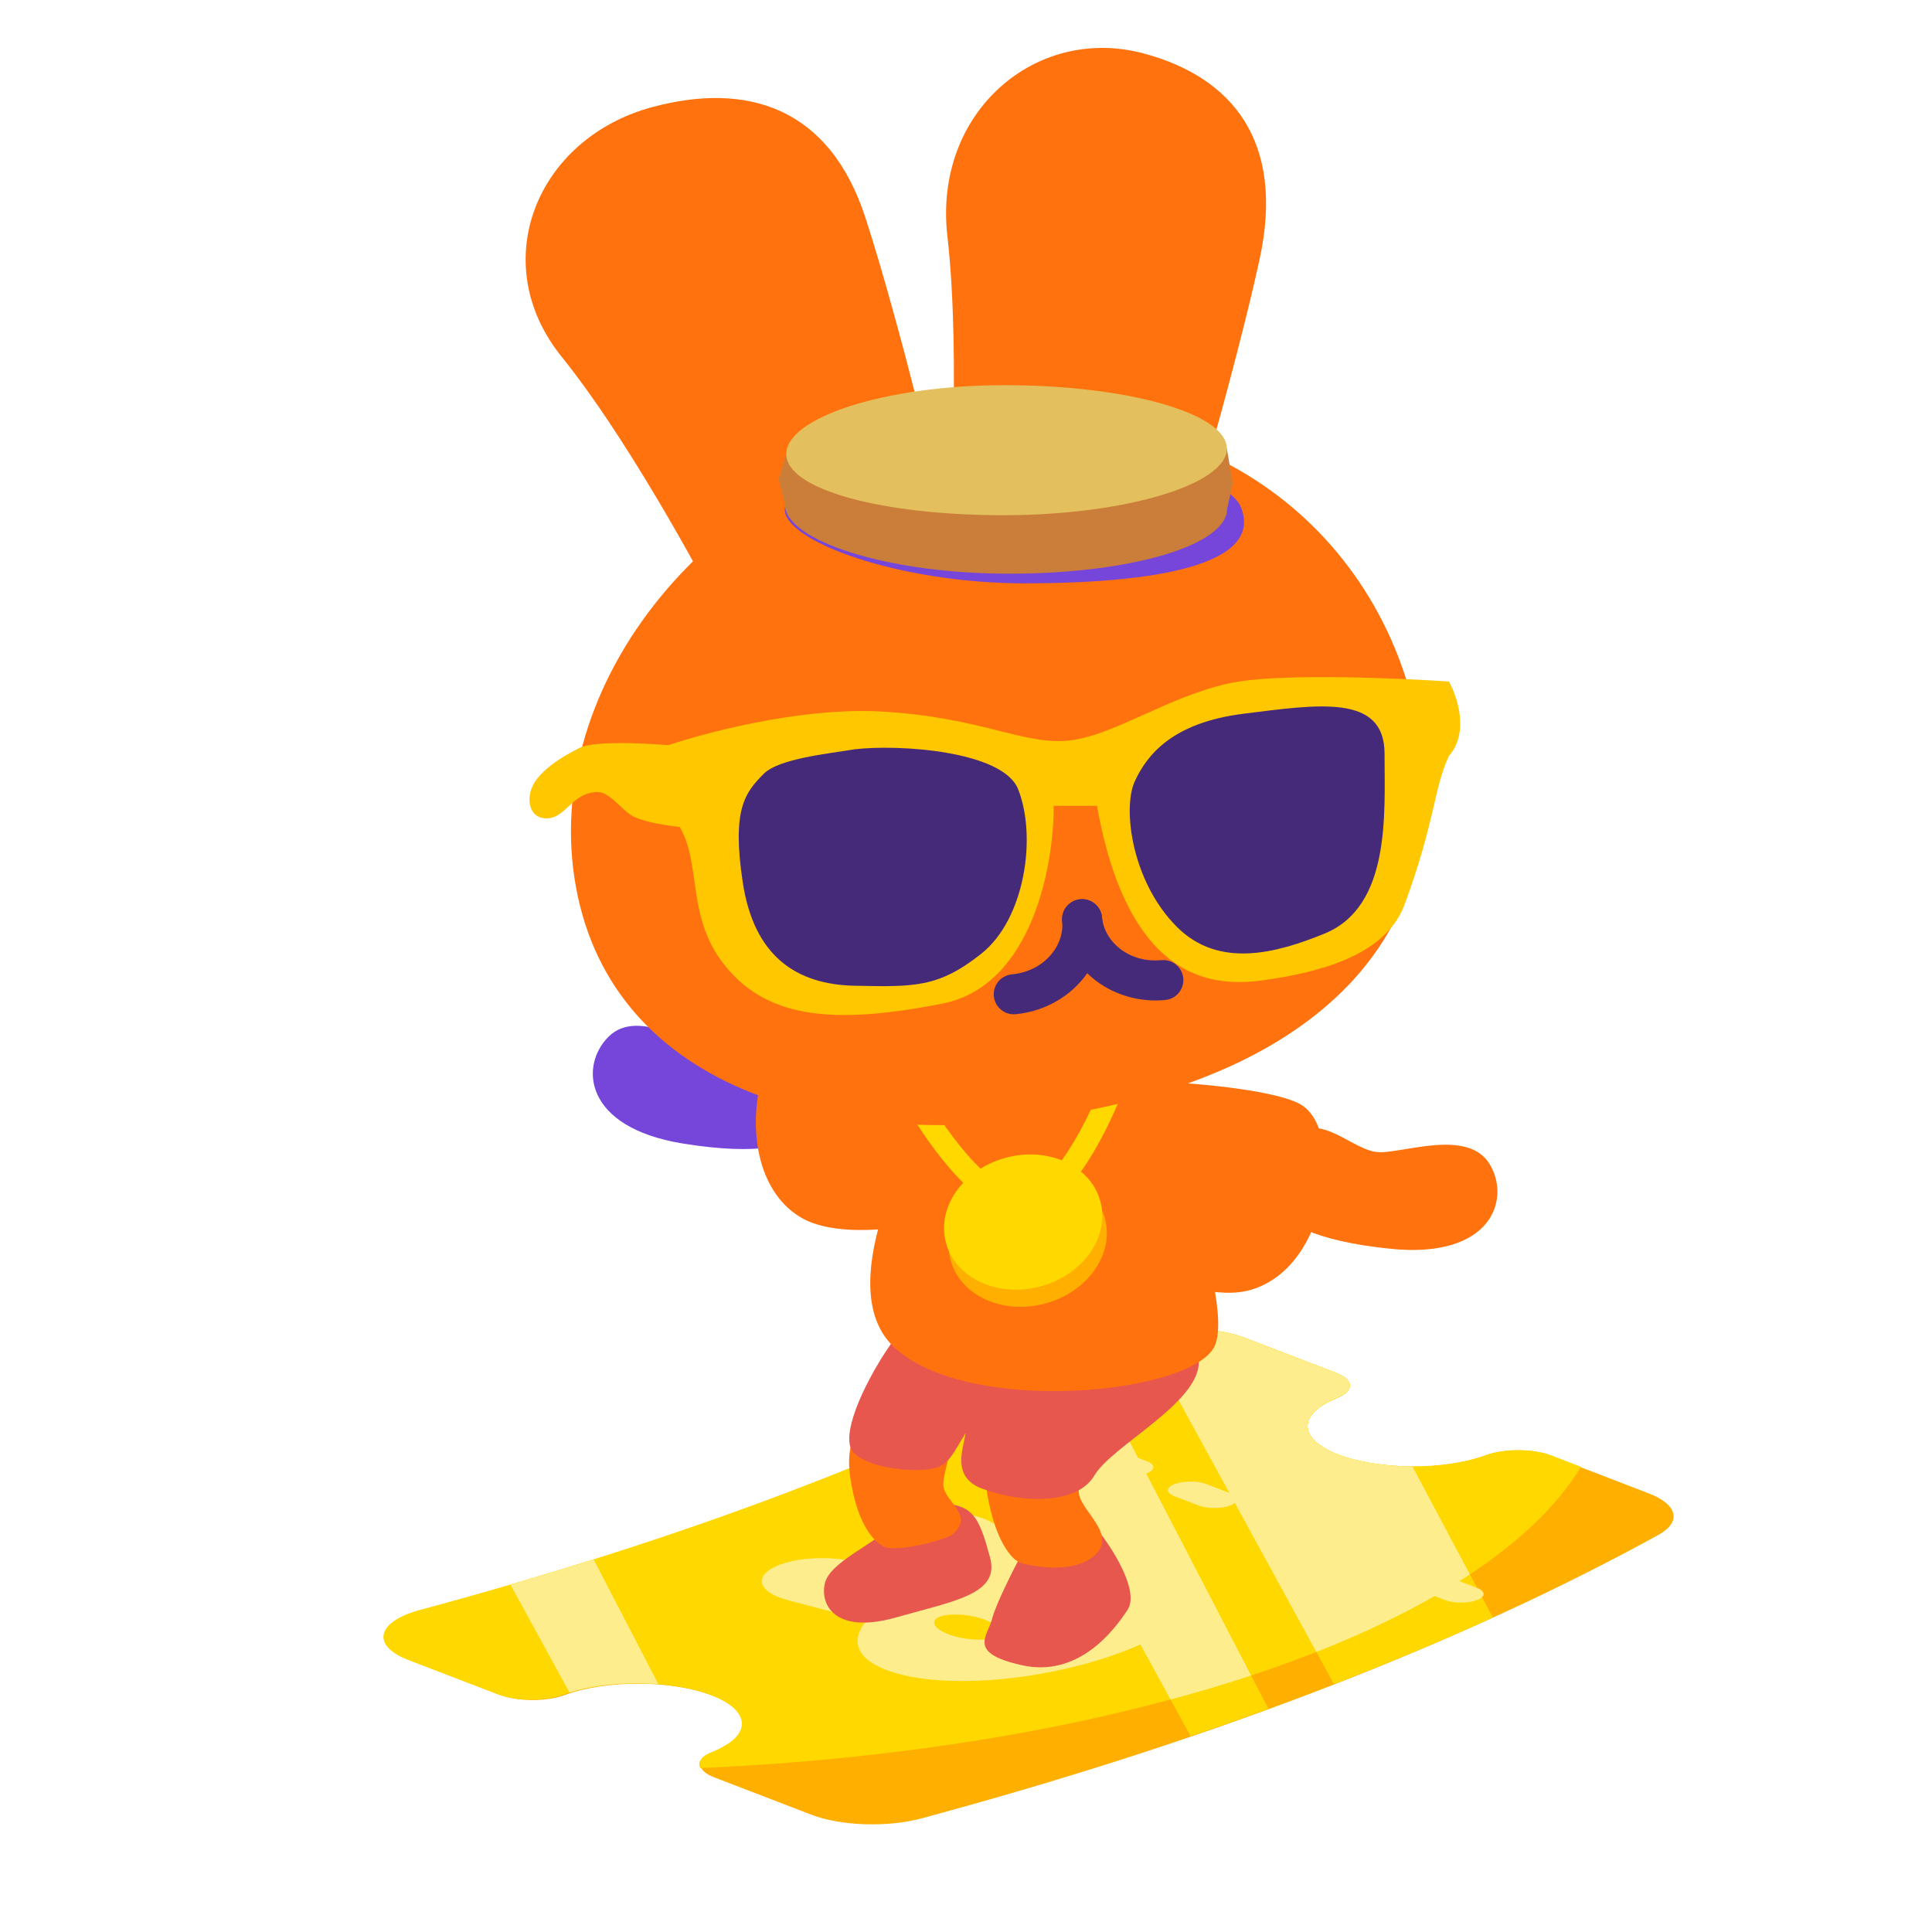 <svg xmlns="http://www.w3.org/2000/svg" width="191" height="191" fill="none" viewBox="0 0 191 191"><path fill="#FFAF00" d="M70.593 175.705C68.82 175.023 68.794 173.92 70.536 173.226C74.465 171.661 74.421 169.166 70.406 167.621C66.39 166.076 59.906 166.06 55.838 167.571C54.034 168.241 51.167 168.232 49.395 167.549L40.564 164.152C36.875 162.733 37.384 160.379 41.631 159.214L43.765 158.628C69.69 151.515 92.269 142.752 110.528 132.715C113.467 131.1 119.485 130.897 123.109 132.291L132.097 135.749C133.867 136.43 133.895 137.531 132.159 138.225C128.246 139.79 128.294 142.281 132.305 143.824C136.315 145.367 142.789 145.385 146.857 143.88C148.662 143.212 151.524 143.222 153.294 143.904L163.011 147.642C165.87 148.742 166.264 150.472 163.945 151.747C144.626 162.366 120.737 171.638 93.307 179.164L91.175 179.749C87.782 180.68 83.139 180.531 80.193 179.398L70.593 175.705Z"/><path fill="#FFD800" fill-rule="evenodd" d="M69.236 174.794C68.913 174.234 69.306 173.625 70.42 173.183C74.356 171.619 74.313 169.126 70.289 167.582C66.265 166.038 59.767 166.021 55.691 167.532C53.883 168.201 51.01 168.192 49.234 167.51L40.385 164.115C36.688 162.697 37.198 160.344 41.454 159.179L43.593 158.594C69.572 151.485 92.198 142.727 110.496 132.696C113.441 131.082 119.471 130.879 123.103 132.273L132.109 135.728C133.883 136.409 133.911 137.509 132.172 138.203C128.25 139.767 128.299 142.256 132.318 143.798C136.336 145.34 142.823 145.359 146.901 143.854C148.709 143.187 151.577 143.198 153.351 143.878L156.299 145.009C146.719 160.812 112.027 172.916 69.236 174.794Z" clip-rule="evenodd"/><path fill="#FFD800" fill-rule="evenodd" d="M139.632 144.969L147.581 159.912C142.57 162.187 137.331 164.385 131.875 166.501L112.908 131.819C116.05 131.072 120.294 131.195 123.103 132.273L132.109 135.728C133.884 136.409 133.911 137.509 132.172 138.203C128.25 139.767 128.299 142.256 132.318 143.798C134.339 144.574 136.984 144.964 139.632 144.969ZM99.474 138.335C102.205 137.03 104.858 135.699 107.43 134.344L125.397 168.938C122.875 169.858 120.311 170.761 117.706 171.646L99.474 138.335ZM50.459 156.654C53.242 155.843 55.983 155.012 58.682 154.162L65.089 166.498C62.063 166.253 58.808 166.528 56.298 167.323L50.459 156.654Z" clip-rule="evenodd"/><path fill="#FEED8D" fill-rule="evenodd" d="M145.313 155.647L139.632 144.969C137.595 144.965 135.561 144.733 133.81 144.274C133.285 144.136 132.784 143.978 132.318 143.798C128.299 142.256 128.25 139.767 132.172 138.203C133.911 137.509 133.884 136.409 132.109 135.728L123.103 132.273H123.103C121.476 131.648 119.367 131.344 117.27 131.344C115.747 131.344 114.23 131.505 112.908 131.819L130.133 163.316C135.977 161.018 141.086 158.443 145.313 155.647ZM123.685 165.641L107.43 134.344C104.858 135.699 102.205 137.03 99.474 138.335L115.721 168.019C118.479 167.277 121.137 166.483 123.685 165.641ZM65.089 166.498L58.682 154.162C55.983 155.012 53.242 155.843 50.459 156.654L56.298 167.323C56.612 167.224 56.938 167.133 57.273 167.049C59.618 166.467 62.441 166.283 65.089 166.498Z" clip-rule="evenodd"/><path fill="#FEED8D" fill-rule="evenodd" d="M103.142 140.53L105.109 141.284C105.978 141.618 105.978 142.158 105.109 142.492C104.24 142.825 102.831 142.825 101.962 142.492L99.995 141.737C99.126 141.404 99.126 140.863 99.995 140.53C100.864 140.196 102.273 140.196 103.142 140.53Z" clip-rule="evenodd"/><path fill="#FEED8D" fill-rule="evenodd" d="M111.403 143.699L113.37 144.454C114.239 144.787 114.239 145.328 113.37 145.661C112.501 145.995 111.092 145.995 110.223 145.661L108.256 144.907C107.387 144.573 107.387 144.033 108.256 143.699C109.125 143.366 110.534 143.366 111.403 143.699Z" clip-rule="evenodd"/><path fill="#FEED8D" fill-rule="evenodd" d="M121.63 148.831C120.761 149.164 119.352 149.164 118.483 148.831L116.123 147.925C115.254 147.592 115.254 147.051 116.123 146.718C116.992 146.384 118.401 146.384 119.27 146.718L121.63 147.623C122.499 147.957 122.499 148.497 121.63 148.831Z" clip-rule="evenodd"/><path fill="#FEED8D" fill-rule="evenodd" d="M129.891 152C129.022 152.334 127.613 152.334 126.744 152L124.384 151.095C123.515 150.761 123.515 150.221 124.384 149.887C125.253 149.554 126.662 149.554 127.531 149.887L129.891 150.793C130.76 151.126 130.76 151.667 129.891 152Z" clip-rule="evenodd"/><path fill="#FEED8D" fill-rule="evenodd" d="M135.792 153.057L137.759 153.812C138.628 154.145 138.628 154.686 137.759 155.019C136.89 155.352 135.481 155.352 134.612 155.019L132.645 154.264C131.776 153.931 131.776 153.39 132.645 153.057C133.514 152.724 134.923 152.724 135.792 153.057Z" clip-rule="evenodd"/><path fill="#FEED8D" fill-rule="evenodd" d="M144.052 156.226L146.019 156.981C146.888 157.315 146.888 157.855 146.019 158.189C145.15 158.522 143.741 158.522 142.872 158.189L140.905 157.434C140.036 157.101 140.036 156.56 140.905 156.226C141.774 155.893 143.183 155.893 144.052 156.226Z" clip-rule="evenodd"/><path fill="#FEED8D" fill-rule="evenodd" d="M88.906 153.377C86.588 152.487 86.588 151.045 88.906 150.156C91.532 149.148 95.899 149.303 97.999 150.479L103.287 153.439C107.902 152.871 112.8 152.947 116.045 154.192C118.963 155.311 119.405 156.961 118.416 158.533C117.416 160.123 114.887 161.797 111.168 163.224C107.45 164.651 103.085 165.622 98.941 166.005C94.844 166.385 90.545 166.215 87.627 165.095C84.401 163.857 84.188 161.992 85.639 160.232L77.89 158.194C74.826 157.389 74.422 155.713 77.049 154.705C79.367 153.816 83.125 153.816 85.443 154.705L90.812 156.765C91.344 156.526 91.908 156.292 92.504 156.063C93.08 155.842 93.669 155.633 94.27 155.435L88.906 153.377Z" clip-rule="evenodd"/><path fill="#FFD800" d="M97.425 160.149C98.9 160.715 99.273 161.489 98.26 161.877C97.246 162.266 95.229 162.123 93.755 161.557C92.281 160.992 91.907 160.218 92.921 159.829C93.934 159.44 95.951 159.583 97.425 160.149Z"/><path fill="#FFD800" d="M107.102 156.436C108.576 157.002 108.95 157.776 107.936 158.165C106.923 158.553 104.906 158.41 103.432 157.844C101.957 157.279 101.584 156.505 102.597 156.116C103.611 155.727 105.628 155.87 107.102 156.436Z"/><path fill="#E8574E" d="M111.477 159.142C112.619 157.386 110.197 153.434 108.843 151.678L101.05 153.544C100.208 155.117 98.437 158.615 98.086 160.02C97.647 161.776 95.561 163.423 101.05 164.63C106.538 165.838 110.05 161.337 111.477 159.142Z"/><path fill="#E8574E" d="M81.526 156.617C81.965 154.422 86.136 152.885 89.868 149.702C90.417 149.263 91.998 148.451 93.93 148.714C96.345 149.043 96.894 150.361 97.881 153.983C98.869 157.605 94.369 158.264 88.551 159.91C82.734 161.557 81.087 158.813 81.526 156.617Z"/><path fill="#FF720D" d="M93.254 146.73C93.254 148.496 96.579 149.801 94.04 151.788C92.09 152.666 88.771 153.266 87.673 152.995C86.812 152.782 84.81 151.292 84.048 145.994C83.096 139.372 88.704 138.048 92.09 139.446C95.476 140.844 93.254 144.964 93.254 146.73Z"/><path fill="#FF720D" d="M106.645 147.427C106.645 149.351 110.666 151.676 108.127 153.84C106.265 155.427 102.839 155.026 100.976 154.536C100.115 154.304 98.202 152.397 97.44 146.626C96.487 139.411 102.096 137.968 105.482 139.491C108.868 141.014 106.645 145.503 106.645 147.427Z"/><path fill="#E8574E" d="M84.051 143.006C83.392 140.591 86.429 135.066 88.441 132.359C98.284 131.81 118.518 128.188 118.518 134.664C118.518 138.739 109.956 142.896 108.2 145.86C106.443 148.824 100.955 148.604 97.113 147.177C94.04 146.036 95.21 143.262 95.466 141.689C94.275 143.543 93.846 144.887 92.174 145.201C89.687 145.669 84.564 144.888 84.051 143.006Z"/><path fill="#FF720D" d="M88.332 133.127C82.536 127.595 89.063 114.064 93.052 107.99C96.967 107.149 105.675 105.466 109.187 105.466C113.578 105.466 122.36 128.407 120.054 133.127C117.749 137.847 95.576 140.042 88.332 133.127Z"/><path fill="#FF720D" d="M123.747 127.491C117.509 129.397 105.447 122.136 100.195 118.267C99.987 115.794 99.705 110.343 100.247 108.32C100.924 105.792 124.439 106.672 128.643 109.221C132.846 111.77 131.545 125.109 123.747 127.491Z"/><path fill="#FF720D" d="M136.421 113.912C133.787 113.912 130.603 109.741 127.64 112.376C125.467 114.307 126.017 117.861 126.687 119.793C127.004 120.687 129.615 122.672 137.519 123.462C147.398 124.45 149.374 118.632 147.288 115.12C145.202 111.607 139.055 113.912 136.421 113.912Z"/><path fill="#7645D9" d="M71.006 104.103C73.551 104.785 77.705 101.58 79.886 104.892C81.485 107.32 80.034 110.611 78.886 112.304C78.348 113.085 75.313 114.326 67.474 113.044C57.676 111.441 57.273 105.31 60.197 102.457C63.121 99.604 68.462 103.422 71.006 104.103Z"/><path fill="#FF720D" d="M79 120.253C84.379 123.656 97.534 119.823 103.44 117.482C104.258 115.183 105.894 110.07 105.894 108.007C105.894 105.429 83.589 100.273 79 101.627C74.411 102.98 72.276 115.999 79 120.253Z"/><path stroke="#FFD800" stroke-width="2.195" d="M90.62 108.931C92.742 112.7 97.952 119.952 101.816 118.81C105.68 117.669 109.28 109.7 110.597 105.858"/><ellipse cx="101.604" cy="122.513" fill="#FFAF00" rx="7.903" ry="6.586" transform="rotate(-15 101.604 122.513)"/><ellipse cx="101.15" cy="120.816" fill="#FFD800" rx="7.903" ry="6.586" transform="rotate(-15 101.15 120.816)"/><path fill="#FF720D" d="M55.511 35.25C48.011 25.932 53.063 13.647 64.515 10.579C73.846 8.079 81.992 10.582 85.546 21.489C89.1 32.396 93.403 50.813 93.403 50.813C95.008 56.804 90.995 63.085 84.438 64.842C79.279 66.224 73.895 64.404 71.116 60.337C71.116 60.337 63.012 44.568 55.511 35.25Z"/><path fill="#FF720D" d="M93.659 23.337C92.259 11.128 102.382 2.421 113.073 5.285C121.784 7.619 127.071 13.931 124.524 25.639C121.977 37.346 116.315 56.273 116.315 56.273C114.638 62.532 108.317 66.276 102.196 64.636C97.379 63.346 93.966 59.022 93.751 53.939C93.751 53.939 95.059 35.546 93.659 23.337Z"/><path fill="#FF720D" d="M140.235 72.049C143.887 92.143 130.533 105.597 106.611 109.946C82.689 114.294 60.591 107.777 56.938 87.683C53.285 67.589 70.374 46.546 94.296 42.197C118.217 37.849 136.582 51.956 140.235 72.049Z"/><path fill="#452A7A" fill-rule="evenodd" d="M106.79 88.902C107.878 88.799 108.844 89.597 108.947 90.685C109.419 95.658 105.399 99.792 100.407 100.266C99.32 100.369 98.354 99.571 98.251 98.483C98.147 97.395 98.946 96.43 100.034 96.326C103.211 96.025 105.24 93.511 105.007 91.059C104.904 89.971 105.702 89.005 106.79 88.902Z" clip-rule="evenodd"/><path fill="#452A7A" fill-rule="evenodd" d="M106.79 88.902C107.878 88.798 108.844 89.597 108.947 90.684C109.18 93.137 111.646 95.224 114.823 94.922C115.911 94.819 116.877 95.617 116.98 96.705C117.083 97.793 116.285 98.759 115.197 98.862C110.206 99.336 105.479 96.032 105.007 91.058C104.904 89.971 105.702 89.005 106.79 88.902Z" clip-rule="evenodd"/><path fill="#452A7A" d="M93.969 83.327C96.069 88.573 94.525 91.499 91.639 92.654C88.753 93.809 85.617 92.756 83.517 87.51C81.418 82.264 82.961 79.338 85.847 78.183C88.734 77.028 91.87 78.081 93.969 83.327Z"/><path fill="#452A7A" d="M124.368 78.058C125.595 83.573 123.6 86.213 120.566 86.888C117.531 87.563 114.606 86.019 113.378 80.503C112.151 74.987 114.146 72.348 117.18 71.672C120.215 70.997 123.14 72.542 124.368 78.058Z"/><path fill="#7645D9" d="M122.724 50.253C124.827 55.946 113.882 57.655 101.392 57.67C88.903 57.685 77.584 53.526 77.58 50.364C77.577 47.203 87.883 45.026 100.373 45.011C112.863 44.996 121.556 47.091 122.724 50.253Z"/><path fill="#CB7E39" d="M121.317 50.298C121.321 53.848 112.019 56.702 99.838 56.717C87.657 56.731 77.599 53.419 77.595 49.869C77.591 46.319 87.642 43.875 99.823 43.861C112.004 43.846 121.313 46.748 121.317 50.298Z"/><path fill="#CB7E39" d="M121.287 44.352L77.731 44.885L76.987 47.386L77.594 49.869L121.316 50.298L121.876 47.779L121.287 44.352Z"/><path fill="#E3C05D" d="M121.288 44.351C121.292 47.901 111.225 50.92 99.281 50.934C87.336 50.949 77.735 48.435 77.731 44.885C77.727 41.335 87.321 38.093 99.265 38.079C111.21 38.065 121.283 40.801 121.288 44.351Z"/><path fill="#FFC700" d="M87.043 70.34C78.964 69.901 69.114 72.572 65.199 73.963C64.321 75.719 64.833 78.5 65.199 79.67C70.139 82.963 67.175 89.44 71.346 95.038C75.517 100.636 82.103 101.404 93.19 99.209C102.059 97.453 104.203 85.451 104.167 79.67H108.448C111.85 98.66 121.51 97.453 125.681 96.794C129.852 96.136 136.929 94.661 138.853 89.44C141.927 81.097 141.707 78.024 143.244 74.731C145.264 72.448 144.085 68.877 143.244 67.376C138.414 67.047 127.503 66.586 122.498 67.376C116.241 68.364 110.423 72.645 105.813 73.194C101.203 73.743 97.142 70.889 87.043 70.34Z"/><path fill="#FFC700" d="M57.276 73.945C59.257 72.942 67.789 73.808 67.789 73.808L67.77 81.807C67.77 81.807 63.732 81.498 62.314 80.533C61.244 79.805 60.188 78.266 59.033 78.301C56.579 78.376 55.995 80.747 54.214 80.895C52.432 81.042 52.073 79.285 52.522 78.02C53.113 76.352 55.295 74.948 57.276 73.945Z"/><path fill="#452A7A" d="M136.878 74.511C136.878 68.584 130.356 69.632 122.937 70.56C115.912 71.438 113.387 74.621 112.18 77.255C110.972 79.89 111.85 87.135 116.351 91.635C120.476 95.76 126.12 94.269 130.95 92.294C137.53 89.602 136.878 80.369 136.878 74.511Z"/><path fill="#452A7A" d="M100.654 78.024C99.161 74.248 88.946 73.56 84.519 74.072C81.884 74.511 77.01 74.994 75.517 76.487C73.651 78.353 72.334 80 73.432 87.244C74.533 94.509 78.701 97.343 84.519 97.453C90.336 97.562 92.751 97.675 97.032 94.269C101.313 90.864 102.52 82.744 100.654 78.024Z"/></svg>